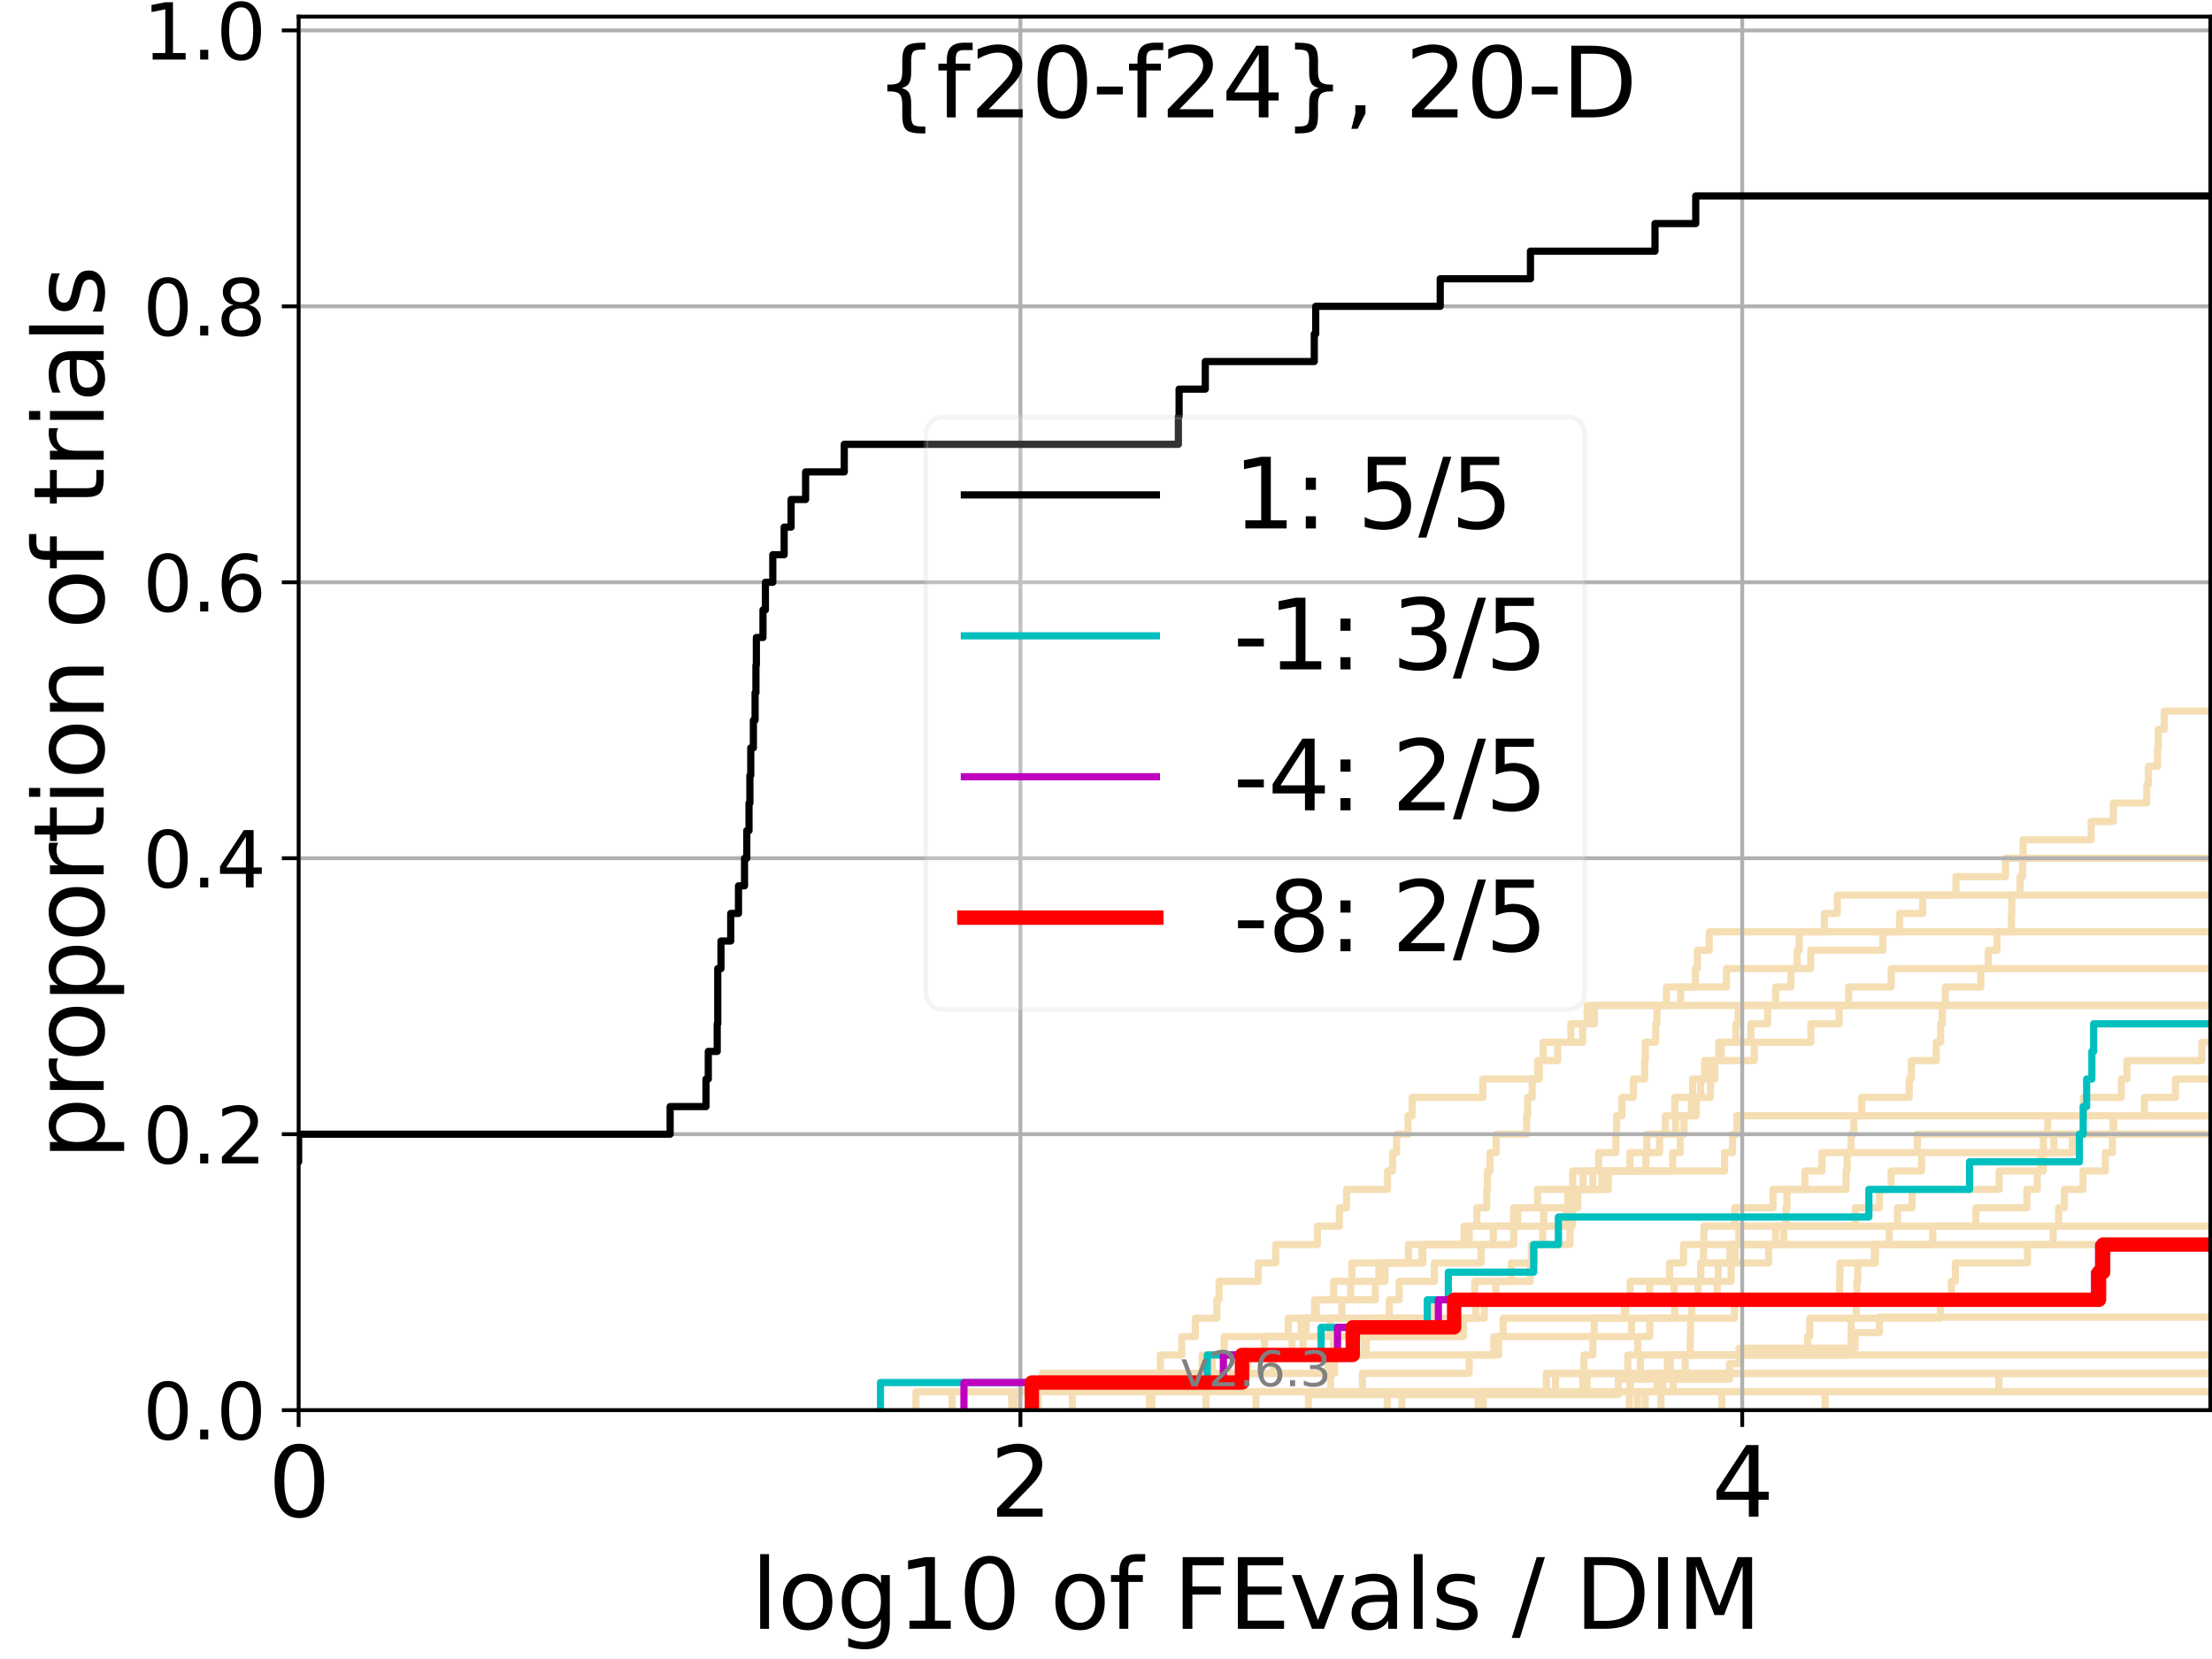 <?xml version="1.0" encoding="utf-8" standalone="no"?>
<!DOCTYPE svg PUBLIC "-//W3C//DTD SVG 1.1//EN"
  "http://www.w3.org/Graphics/SVG/1.1/DTD/svg11.dtd">
<svg xmlns:xlink="http://www.w3.org/1999/xlink" width="460.8pt" height="345.6pt" viewBox="0 0 460.8 345.6" xmlns="http://www.w3.org/2000/svg" version="1.1">
 <defs>
  <style type="text/css">*{stroke-linejoin: round; stroke-linecap: butt}</style>
 </defs>
 <g id="figure_1">
  <g id="patch_1">
   <path d="M 0 345.6 
L 460.8 345.6 
L 460.8 0 
L 0 0 
z
" style="fill: #ffffff"/>
  </g>
  <g id="axes_1">
   <g id="patch_2">
    <path d="M 62.208 293.76 
L 460.8 293.76 
L 460.8 3.456 
L 62.208 3.456 
z
" style="fill: #ffffff"/>
   </g>
   <g id="line2d_1"/>
   <g id="line2d_2"/>
   <g id="line2d_3">
    <path d="M 211.712 293.76 
L 211.712 289.928 
L 245.094 289.928 
L 245.094 286.095 
L 259.847 286.095 
L 259.847 282.263 
L 284.163 282.263 
L 284.163 278.43 
L 289.101 278.43 
L 289.101 274.598 
L 289.428 274.598 
L 289.428 270.766 
L 291.474 270.766 
L 291.474 266.933 
L 298.811 266.933 
L 298.811 263.101 
L 308.534 263.101 
L 308.534 259.268 
L 315.328 259.268 
L 315.328 255.436 
L 316.166 255.436 
L 316.166 251.604 
L 320.312 251.604 
L 320.312 247.771 
L 331.785 247.771 
L 331.785 243.939 
L 359.253 243.939 
L 359.253 240.106 
L 360.923 240.106 
L 360.923 236.274 
L 361.833 236.274 
L 361.833 232.442 
L 361.833 232.442 
L 361.833 232.442 
L 460.8 232.442 
" clip-path="url(#pb884070bd9)" style="fill: none; stroke: #f5deb3; stroke-width: 1.5; stroke-linecap: square"/>
   </g>
   <g id="line2d_4">
    <path d="M 239.938 293.76 
L 239.938 289.928 
L 248.143 289.928 
L 248.143 286.095 
L 252.53 286.095 
L 252.53 282.263 
L 269.182 282.263 
L 269.182 278.43 
L 272.078 278.43 
L 272.078 274.598 
L 309.221 274.598 
L 309.221 270.766 
L 311.611 270.766 
L 311.611 266.933 
L 314.838 266.933 
L 314.838 263.101 
L 319.664 263.101 
L 319.664 259.268 
L 321.367 259.268 
L 321.367 255.436 
L 326.259 255.436 
L 326.259 251.604 
L 328.557 251.604 
L 328.557 247.771 
L 329.801 247.771 
L 329.801 243.939 
L 333.027 243.939 
L 333.027 240.106 
L 336.619 240.106 
L 336.619 236.274 
L 336.762 236.274 
L 336.762 232.442 
L 337.885 232.442 
L 337.885 228.609 
L 340.279 228.609 
L 340.279 224.777 
L 342.609 224.777 
L 342.609 220.944 
L 342.754 220.944 
L 342.754 217.112 
L 344.914 217.112 
L 344.914 213.28 
L 345.17 213.28 
L 345.17 209.447 
L 350.084 209.447 
L 350.084 205.615 
L 353.179 205.615 
L 353.179 201.782 
L 353.592 201.782 
L 353.592 197.95 
L 356.068 197.95 
L 356.068 194.118 
L 356.068 194.118 
L 356.068 194.118 
L 460.8 194.118 
" clip-path="url(#pb884070bd9)" style="fill: none; stroke: #f5deb3; stroke-width: 1.5; stroke-linecap: square"/>
   </g>
   <g id="line2d_5"/>
   <g id="line2d_6"/>
   <g id="line2d_7">
    <path d="M 216.273 293.76 
L 216.273 289.928 
L 277.187 289.928 
L 277.187 286.095 
L 278.031 286.095 
L 278.031 282.263 
L 311.175 282.263 
L 311.175 278.43 
L 313.153 278.43 
L 313.153 274.598 
L 338.401 274.598 
L 338.401 270.766 
L 343.674 270.766 
L 343.674 266.933 
L 347.797 266.933 
L 347.797 263.101 
L 350.723 263.101 
L 350.723 259.268 
L 369.89 259.268 
L 369.89 255.436 
L 386.5 255.436 
L 386.5 251.604 
L 391.524 251.604 
L 391.524 247.771 
L 393.953 247.771 
L 393.953 243.939 
L 400.305 243.939 
L 400.305 240.106 
L 431.702 240.106 
L 431.702 236.274 
L 440.199 236.274 
L 440.199 232.442 
L 461.8 232.442 
" clip-path="url(#pb884070bd9)" style="fill: none; stroke: #f5deb3; stroke-width: 1.5; stroke-linecap: square"/>
   </g>
   <g id="line2d_8"/>
   <g id="line2d_9">
    <path d="M 216.127 293.76 
L 216.127 289.928 
L 217.178 289.928 
L 217.178 286.095 
L 257.979 286.095 
L 257.979 282.263 
L 284.609 282.263 
L 284.609 278.43 
L 304.838 278.43 
L 304.838 274.598 
L 307.439 274.598 
L 307.439 270.766 
L 339.594 270.766 
L 339.594 266.933 
L 354.285 266.933 
L 354.285 263.101 
L 368.459 263.101 
L 368.459 259.268 
L 371.578 259.268 
L 371.578 255.436 
L 372.06 255.436 
L 372.06 251.604 
L 372.253 251.604 
L 372.253 247.771 
L 384.564 247.771 
L 384.564 243.939 
L 384.807 243.939 
L 384.807 240.106 
L 385.589 240.106 
L 385.589 236.274 
L 386.184 236.274 
L 386.184 232.442 
L 387.83 232.442 
L 387.83 228.609 
L 397.726 228.609 
L 397.726 224.777 
L 398.173 224.777 
L 398.173 220.944 
L 403.355 220.944 
L 403.355 217.112 
L 404.279 217.112 
L 404.279 213.28 
L 404.619 213.28 
L 404.619 209.447 
L 405.237 209.447 
L 405.237 205.615 
L 412.63 205.615 
L 412.63 201.782 
L 414.184 201.782 
L 414.184 197.95 
L 416.021 197.95 
L 416.021 194.118 
L 419.014 194.118 
L 419.014 190.285 
L 419.094 190.285 
L 419.094 186.453 
L 420.819 186.453 
L 420.819 182.621 
L 421.355 182.621 
L 421.355 178.788 
L 421.455 178.788 
L 421.455 174.956 
L 435.622 174.956 
L 435.622 171.123 
L 440.248 171.123 
L 440.248 167.291 
L 447.209 167.291 
L 447.209 163.459 
L 447.539 163.459 
L 447.539 159.626 
L 449.456 159.626 
L 449.456 155.794 
L 449.601 155.794 
L 449.601 151.961 
L 450.865 151.961 
L 450.865 148.129 
L 461.8 148.129 
" clip-path="url(#pb884070bd9)" style="fill: none; stroke: #f5deb3; stroke-width: 1.5; stroke-linecap: square"/>
   </g>
   <g id="line2d_10">
    <path d="M 380.207 293.76 
L 380.207 289.928 
L 416.401 289.928 
L 416.401 286.095 
L 416.401 286.095 
L 416.401 286.095 
L 460.8 286.095 
" clip-path="url(#pb884070bd9)" style="fill: none; stroke: #f5deb3; stroke-width: 1.5; stroke-linecap: square"/>
   </g>
   <g id="line2d_11">
    <path d="M 239.468 293.76 
L 239.468 289.928 
L 258.331 289.928 
L 258.331 286.095 
L 276.671 286.095 
L 276.671 282.263 
L 277.804 282.263 
L 277.804 278.43 
L 285.738 278.43 
L 285.738 274.598 
L 298.301 274.598 
L 298.301 270.766 
L 307.208 270.766 
L 307.208 266.933 
L 318.789 266.933 
L 318.789 263.101 
L 318.999 263.101 
L 318.999 259.268 
L 327.06 259.268 
L 327.06 255.436 
L 327.518 255.436 
L 327.518 251.604 
L 328.019 251.604 
L 328.019 247.771 
L 333.689 247.771 
L 333.689 243.939 
L 342.857 243.939 
L 342.857 240.106 
L 345.72 240.106 
L 345.72 236.274 
L 346.924 236.274 
L 346.924 232.442 
L 348.902 232.442 
L 348.902 228.609 
L 356.315 228.609 
L 356.315 224.777 
L 357.227 224.777 
L 357.227 220.944 
L 358.547 220.944 
L 358.547 217.112 
L 364.745 217.112 
L 364.745 213.28 
L 368.238 213.28 
L 368.238 209.447 
L 369.909 209.447 
L 369.909 205.615 
L 373.092 205.615 
L 373.092 201.782 
L 377.21 201.782 
L 377.21 197.95 
L 392.247 197.95 
L 392.247 194.118 
L 395.734 194.118 
L 395.734 190.285 
L 400.531 190.285 
L 400.531 186.453 
L 407.464 186.453 
L 407.464 182.621 
L 417.779 182.621 
L 417.779 178.788 
L 417.779 178.788 
L 417.779 178.788 
L 460.8 178.788 
" clip-path="url(#pb884070bd9)" style="fill: none; stroke: #f5deb3; stroke-width: 1.5; stroke-linecap: square"/>
   </g>
   <g id="line2d_12">
    <path d="M 251.217 293.76 
L 251.217 289.928 
L 324.045 289.928 
L 324.045 286.095 
L 324.045 286.095 
L 324.045 286.095 
L 460.8 286.095 
" clip-path="url(#pb884070bd9)" style="fill: none; stroke: #f5deb3; stroke-width: 1.5; stroke-linecap: square"/>
   </g>
   <g id="line2d_13"/>
   <g id="line2d_14">
    <path d="M 198.33 293.76 
L 198.33 289.928 
L 225.274 289.928 
L 225.274 286.095 
L 250.438 286.095 
L 250.438 282.263 
L 263.417 282.263 
L 263.417 278.43 
L 271.056 278.43 
L 271.056 274.598 
L 273.857 274.598 
L 273.857 270.766 
L 277.815 270.766 
L 277.815 266.933 
L 288.527 266.933 
L 288.527 263.101 
L 296.22 263.101 
L 296.22 259.268 
L 306.074 259.268 
L 306.074 255.436 
L 315.319 255.436 
L 315.319 251.604 
L 328.663 251.604 
L 328.663 247.771 
L 335.036 247.771 
L 335.036 243.939 
L 348.457 243.939 
L 348.457 240.106 
L 350.015 240.106 
L 350.015 236.274 
L 350.806 236.274 
L 350.806 232.442 
L 353.349 232.442 
L 353.349 228.609 
L 354.285 228.609 
L 354.285 224.777 
L 355.114 224.777 
L 355.114 220.944 
L 358.075 220.944 
L 358.075 217.112 
L 361.608 217.112 
L 361.608 213.28 
L 362.097 213.28 
L 362.097 209.447 
L 362.097 209.447 
L 362.097 209.447 
L 460.8 209.447 
" clip-path="url(#pb884070bd9)" style="fill: none; stroke: #f5deb3; stroke-width: 1.5; stroke-linecap: square"/>
   </g>
   <g id="line2d_15"/>
   <g id="line2d_16">
    <path d="M 292.04 293.76 
L 292.04 289.928 
L 322.123 289.928 
L 322.123 286.095 
L 329.968 286.095 
L 329.968 282.263 
L 331.819 282.263 
L 331.819 278.43 
L 339.862 278.43 
L 339.862 274.598 
L 361.318 274.598 
L 361.318 270.766 
L 383.204 270.766 
L 383.204 266.933 
L 383.292 266.933 
L 383.292 263.101 
L 390.465 263.101 
L 390.465 259.268 
L 402.627 259.268 
L 402.627 255.436 
L 411.622 255.436 
L 411.622 251.604 
L 422.24 251.604 
L 422.24 247.771 
L 424.399 247.771 
L 424.399 243.939 
L 425.115 243.939 
L 425.115 240.106 
L 425.657 240.106 
L 425.657 236.274 
L 426.577 236.274 
L 426.577 232.442 
L 434.016 232.442 
L 434.016 228.609 
L 441.913 228.609 
L 441.913 224.777 
L 443.078 224.777 
L 443.078 220.944 
L 458.69 220.944 
L 458.69 217.112 
L 460.998 217.112 
L 460.998 213.28 
L 461.313 213.28 
L 461.313 209.447 
L 461.8 209.447 
" clip-path="url(#pb884070bd9)" style="fill: none; stroke: #f5deb3; stroke-width: 1.5; stroke-linecap: square"/>
   </g>
   <g id="line2d_17"/>
   <g id="line2d_18">
    <path d="M 190.81 293.76 
L 190.81 289.928 
L 234.453 289.928 
L 234.453 286.095 
L 241.704 286.095 
L 241.704 282.263 
L 246.185 282.263 
L 246.185 278.43 
L 249.015 278.43 
L 249.015 274.598 
L 253.505 274.598 
L 253.505 270.766 
L 253.949 270.766 
L 253.949 266.933 
L 262.108 266.933 
L 262.108 263.101 
L 265.756 263.101 
L 265.756 259.268 
L 274.439 259.268 
L 274.439 255.436 
L 279.027 255.436 
L 279.027 251.604 
L 280.511 251.604 
L 280.511 247.771 
L 289.059 247.771 
L 289.059 243.939 
L 290.095 243.939 
L 290.095 240.106 
L 290.942 240.106 
L 290.942 236.274 
L 293.316 236.274 
L 293.316 232.442 
L 294.174 232.442 
L 294.174 228.609 
L 308.905 228.609 
L 308.905 224.777 
L 320.685 224.777 
L 320.685 220.944 
L 321.474 220.944 
L 321.474 217.112 
L 329.69 217.112 
L 329.69 213.28 
L 330.64 213.28 
L 330.64 209.447 
L 330.64 209.447 
L 330.64 209.447 
L 460.8 209.447 
" clip-path="url(#pb884070bd9)" style="fill: none; stroke: #f5deb3; stroke-width: 1.5; stroke-linecap: square"/>
   </g>
   <g id="line2d_19">
    <path d="M 341.106 293.76 
L 341.106 289.928 
L 345.187 289.928 
L 345.187 286.095 
L 347.956 286.095 
L 347.956 282.263 
L 352.102 282.263 
L 352.102 278.43 
L 352.173 278.43 
L 352.173 274.598 
L 352.409 274.598 
L 352.409 270.766 
L 353.728 270.766 
L 353.728 266.933 
L 354.3 266.933 
L 354.3 263.101 
L 354.884 263.101 
L 354.884 259.268 
L 354.958 259.268 
L 354.958 255.436 
L 361.363 255.436 
L 361.363 251.604 
L 369.358 251.604 
L 369.358 247.771 
L 376.015 247.771 
L 376.015 243.939 
L 379.557 243.939 
L 379.557 240.106 
L 399.426 240.106 
L 399.426 236.274 
L 461.8 236.274 
" clip-path="url(#pb884070bd9)" style="fill: none; stroke: #f5deb3; stroke-width: 1.5; stroke-linecap: square"/>
   </g>
   <g id="line2d_20">
    <path d="M 223.395 293.76 
L 223.395 289.928 
L 228.824 289.928 
L 228.824 286.095 
L 265.266 286.095 
L 265.266 282.263 
L 271.441 282.263 
L 271.441 278.43 
L 277.139 278.43 
L 277.139 274.598 
L 279.541 274.598 
L 279.541 270.766 
L 281.376 270.766 
L 281.376 266.933 
L 281.619 266.933 
L 281.619 263.101 
L 293.404 263.101 
L 293.404 259.268 
L 305.001 259.268 
L 305.001 255.436 
L 307.663 255.436 
L 307.663 251.604 
L 309.719 251.604 
L 309.719 247.771 
L 309.863 247.771 
L 309.863 243.939 
L 310.384 243.939 
L 310.384 240.106 
L 311.671 240.106 
L 311.671 236.274 
L 318.034 236.274 
L 318.034 232.442 
L 318.218 232.442 
L 318.218 228.609 
L 319.179 228.609 
L 319.179 224.777 
L 320.309 224.777 
L 320.309 220.944 
L 324.496 220.944 
L 324.496 217.112 
L 327.239 217.112 
L 327.239 213.28 
L 332.143 213.28 
L 332.143 209.447 
L 347.158 209.447 
L 347.158 205.615 
L 359.655 205.615 
L 359.655 201.782 
L 374.37 201.782 
L 374.37 197.95 
L 374.817 197.95 
L 374.817 194.118 
L 380.061 194.118 
L 380.061 190.285 
L 382.755 190.285 
L 382.755 186.453 
L 382.755 186.453 
L 382.755 186.453 
L 460.8 186.453 
" clip-path="url(#pb884070bd9)" style="fill: none; stroke: #f5deb3; stroke-width: 1.5; stroke-linecap: square"/>
   </g>
   <g id="line2d_21">
    <path d="M 358.691 293.76 
L 358.691 289.928 
L 358.691 289.928 
L 358.691 289.928 
L 460.8 289.928 
" clip-path="url(#pb884070bd9)" style="fill: none; stroke: #f5deb3; stroke-width: 1.5; stroke-linecap: square"/>
   </g>
   <g id="line2d_22">
    <path d="M 307.934 293.76 
L 307.934 289.928 
L 330.615 289.928 
L 330.615 286.095 
L 339.104 286.095 
L 339.104 282.263 
L 341.172 282.263 
L 341.172 278.43 
L 343.689 278.43 
L 343.689 274.598 
L 348.882 274.598 
L 348.882 270.766 
L 357.719 270.766 
L 357.719 266.933 
L 357.923 266.933 
L 357.923 263.101 
L 360.365 263.101 
L 360.365 259.268 
L 360.365 259.268 
L 360.365 259.268 
L 460.8 259.268 
" clip-path="url(#pb884070bd9)" style="fill: none; stroke: #f5deb3; stroke-width: 1.5; stroke-linecap: square"/>
   </g>
   <g id="line2d_23">
    <path d="M 288.99 293.76 
L 288.99 289.928 
L 288.99 289.928 
L 288.99 289.928 
L 460.8 289.928 
" clip-path="url(#pb884070bd9)" style="fill: none; stroke: #f5deb3; stroke-width: 1.5; stroke-linecap: square"/>
   </g>
   <g id="line2d_24">
    <path d="M 342.719 293.76 
L 342.719 289.928 
L 348.563 289.928 
L 348.563 286.095 
L 351.054 286.095 
L 351.054 282.263 
L 385.594 282.263 
L 385.594 278.43 
L 385.626 278.43 
L 385.626 274.598 
L 386.713 274.598 
L 386.713 270.766 
L 386.834 270.766 
L 386.834 266.933 
L 387.012 266.933 
L 387.012 263.101 
L 390.698 263.101 
L 390.698 259.268 
L 393.551 259.268 
L 393.551 255.436 
L 395.288 255.436 
L 395.288 251.604 
L 398.311 251.604 
L 398.311 247.771 
L 416.449 247.771 
L 416.449 243.939 
L 425.643 243.939 
L 425.643 240.106 
L 427.869 240.106 
L 427.869 236.274 
L 461.8 236.274 
" clip-path="url(#pb884070bd9)" style="fill: none; stroke: #f5deb3; stroke-width: 1.5; stroke-linecap: square"/>
   </g>
   <g id="line2d_25">
    <path d="M 346.003 293.76 
L 346.003 289.928 
L 346.386 289.928 
L 346.386 286.095 
L 347.361 286.095 
L 347.361 282.263 
L 347.361 282.263 
L 347.361 282.263 
L 460.8 282.263 
" clip-path="url(#pb884070bd9)" style="fill: none; stroke: #f5deb3; stroke-width: 1.5; stroke-linecap: square"/>
   </g>
   <g id="line2d_26">
    <path d="M 272.565 293.76 
L 272.565 290.53 
L 337.102 290.53 
L 337.102 287.301 
L 360.294 287.301 
L 360.294 284.071 
L 362.263 284.071 
L 362.263 280.842 
L 386.443 280.842 
L 386.443 277.612 
L 391.519 277.612 
L 391.519 274.383 
L 391.519 274.383 
L 391.519 274.383 
L 460.8 274.383 
" clip-path="url(#pb884070bd9)" style="fill: none; stroke: #f5deb3; stroke-width: 1.5; stroke-linecap: square"/>
   </g>
   <g id="line2d_27">
    <path d="M 210.76 293.76 
L 210.76 289.928 
L 248.563 289.928 
L 248.563 286.095 
L 251.392 286.095 
L 251.392 282.263 
L 255.021 282.263 
L 255.021 278.43 
L 268.368 278.43 
L 268.368 274.598 
L 274.21 274.598 
L 274.21 270.766 
L 286.501 270.766 
L 286.501 266.933 
L 287.249 266.933 
L 287.249 263.101 
L 296.41 263.101 
L 296.41 259.268 
L 311.08 259.268 
L 311.08 255.436 
L 321.585 255.436 
L 321.585 251.604 
L 326.618 251.604 
L 326.618 247.771 
L 327.611 247.771 
L 327.611 243.939 
L 339.556 243.939 
L 339.556 240.106 
L 343.07 240.106 
L 343.07 236.274 
L 349.067 236.274 
L 349.067 232.442 
L 352.339 232.442 
L 352.339 228.609 
L 352.605 228.609 
L 352.605 224.777 
L 356.563 224.777 
L 356.563 220.944 
L 365.454 220.944 
L 365.454 217.112 
L 377.235 217.112 
L 377.235 213.28 
L 383.121 213.28 
L 383.121 209.447 
L 385.099 209.447 
L 385.099 205.615 
L 393.974 205.615 
L 393.974 201.782 
L 393.974 201.782 
L 393.974 201.782 
L 460.8 201.782 
" clip-path="url(#pb884070bd9)" style="fill: none; stroke: #f5deb3; stroke-width: 1.5; stroke-linecap: square"/>
   </g>
   <g id="line2d_28">
    <path d="M 339.418 293.76 
L 339.418 289.928 
L 339.583 289.928 
L 339.583 286.095 
L 341.717 286.095 
L 341.717 282.263 
L 376.561 282.263 
L 376.561 278.43 
L 377.005 278.43 
L 377.005 274.598 
L 404.222 274.598 
L 404.222 270.766 
L 406.517 270.766 
L 406.517 266.933 
L 407.34 266.933 
L 407.34 263.101 
L 422.36 263.101 
L 422.36 259.268 
L 427.715 259.268 
L 427.715 255.436 
L 428.861 255.436 
L 428.861 251.604 
L 430.052 251.604 
L 430.052 247.771 
L 433.934 247.771 
L 433.934 243.939 
L 438.577 243.939 
L 438.577 240.106 
L 440.044 240.106 
L 440.044 236.274 
L 440.313 236.274 
L 440.313 232.442 
L 446.711 232.442 
L 446.711 228.609 
L 453.192 228.609 
L 453.192 224.777 
L 461.8 224.777 
" clip-path="url(#pb884070bd9)" style="fill: none; stroke: #f5deb3; stroke-width: 1.5; stroke-linecap: square"/>
   </g>
   <g id="line2d_29">
    <path d="M 308.976 293.76 
L 308.976 289.928 
L 329.741 289.928 
L 329.741 286.095 
L 329.741 286.095 
L 329.741 286.095 
L 460.8 286.095 
" clip-path="url(#pb884070bd9)" style="fill: none; stroke: #f5deb3; stroke-width: 1.5; stroke-linecap: square"/>
   </g>
   <g id="line2d_30">
    <path d="M 261.646 293.76 
L 261.646 289.928 
L 283.814 289.928 
L 283.814 286.095 
L 306.051 286.095 
L 306.051 282.263 
L 312.174 282.263 
L 312.174 278.43 
L 332.079 278.43 
L 332.079 274.598 
L 338.657 274.598 
L 338.657 270.766 
L 348.723 270.766 
L 348.723 266.933 
L 360.635 266.933 
L 360.635 263.101 
L 361.455 263.101 
L 361.455 259.268 
L 362.244 259.268 
L 362.244 255.436 
L 362.244 255.436 
L 362.244 255.436 
L 460.8 255.436 
" clip-path="url(#pb884070bd9)" style="fill: none; stroke: #f5deb3; stroke-width: 1.5; stroke-linecap: square"/>
   </g>
   <g id="matplotlib.axis_1">
    <g id="xtick_1">
     <g id="line2d_31">
      <path d="M 62.208 293.76 
L 62.208 3.456 
" clip-path="url(#pb884070bd9)" style="fill: none; stroke: #b0b0b0; stroke-width: 0.8; stroke-linecap: square"/>
     </g>
     <g id="line2d_32">
      <defs>
       <path id="m622e641e73" d="M 0 0 
L 0 3.5 
" style="stroke: #000000; stroke-width: 0.8"/>
      </defs>
      <g>
       <use xlink:href="#m622e641e73" x="62.208" y="293.76" style="stroke: #000000; stroke-width: 0.8"/>
      </g>
     </g>
     <g id="text_1">
      <!-- 0 -->
      <g transform="translate(55.846 315.957)scale(0.2 -0.2)">
       <defs>
        <path id="DejaVuSans-30" d="M 2034 4250 
Q 1547 4250 1301 3770 
Q 1056 3291 1056 2328 
Q 1056 1369 1301 889 
Q 1547 409 2034 409 
Q 2525 409 2770 889 
Q 3016 1369 3016 2328 
Q 3016 3291 2770 3770 
Q 2525 4250 2034 4250 
z
M 2034 4750 
Q 2819 4750 3233 4129 
Q 3647 3509 3647 2328 
Q 3647 1150 3233 529 
Q 2819 -91 2034 -91 
Q 1250 -91 836 529 
Q 422 1150 422 2328 
Q 422 3509 836 4129 
Q 1250 4750 2034 4750 
z
" transform="scale(0.016)"/>
       </defs>
       <use xlink:href="#DejaVuSans-30"/>
      </g>
     </g>
    </g>
    <g id="xtick_2">
     <g id="line2d_33">
      <path d="M 212.572 293.76 
L 212.572 3.456 
" clip-path="url(#pb884070bd9)" style="fill: none; stroke: #b0b0b0; stroke-width: 0.8; stroke-linecap: square"/>
     </g>
     <g id="line2d_34">
      <g>
       <use xlink:href="#m622e641e73" x="212.572" y="293.76" style="stroke: #000000; stroke-width: 0.8"/>
      </g>
     </g>
     <g id="text_2">
      <!-- 2 -->
      <g transform="translate(206.21 315.957)scale(0.2 -0.2)">
       <defs>
        <path id="DejaVuSans-32" d="M 1228 531 
L 3431 531 
L 3431 0 
L 469 0 
L 469 531 
Q 828 903 1448 1529 
Q 2069 2156 2228 2338 
Q 2531 2678 2651 2914 
Q 2772 3150 2772 3378 
Q 2772 3750 2511 3984 
Q 2250 4219 1831 4219 
Q 1534 4219 1204 4116 
Q 875 4013 500 3803 
L 500 4441 
Q 881 4594 1212 4672 
Q 1544 4750 1819 4750 
Q 2544 4750 2975 4387 
Q 3406 4025 3406 3419 
Q 3406 3131 3298 2873 
Q 3191 2616 2906 2266 
Q 2828 2175 2409 1742 
Q 1991 1309 1228 531 
z
" transform="scale(0.016)"/>
       </defs>
       <use xlink:href="#DejaVuSans-32"/>
      </g>
     </g>
    </g>
    <g id="xtick_3">
     <g id="line2d_35">
      <path d="M 362.937 293.76 
L 362.937 3.456 
" clip-path="url(#pb884070bd9)" style="fill: none; stroke: #b0b0b0; stroke-width: 0.8; stroke-linecap: square"/>
     </g>
     <g id="line2d_36">
      <g>
       <use xlink:href="#m622e641e73" x="362.937" y="293.76" style="stroke: #000000; stroke-width: 0.8"/>
      </g>
     </g>
     <g id="text_3">
      <!-- 4 -->
      <g transform="translate(356.574 315.957)scale(0.2 -0.2)">
       <defs>
        <path id="DejaVuSans-34" d="M 2419 4116 
L 825 1625 
L 2419 1625 
L 2419 4116 
z
M 2253 4666 
L 3047 4666 
L 3047 1625 
L 3713 1625 
L 3713 1100 
L 3047 1100 
L 3047 0 
L 2419 0 
L 2419 1100 
L 313 1100 
L 313 1709 
L 2253 4666 
z
" transform="scale(0.016)"/>
       </defs>
       <use xlink:href="#DejaVuSans-34"/>
      </g>
     </g>
    </g>
    <g id="text_4">
     <!-- log10 of FEvals / DIM -->
     <g transform="translate(156.431 339.313)scale(0.2 -0.2)">
      <defs>
       <path id="DejaVuSans-6c" d="M 603 4863 
L 1178 4863 
L 1178 0 
L 603 0 
L 603 4863 
z
" transform="scale(0.016)"/>
       <path id="DejaVuSans-6f" d="M 1959 3097 
Q 1497 3097 1228 2736 
Q 959 2375 959 1747 
Q 959 1119 1226 758 
Q 1494 397 1959 397 
Q 2419 397 2687 759 
Q 2956 1122 2956 1747 
Q 2956 2369 2687 2733 
Q 2419 3097 1959 3097 
z
M 1959 3584 
Q 2709 3584 3137 3096 
Q 3566 2609 3566 1747 
Q 3566 888 3137 398 
Q 2709 -91 1959 -91 
Q 1206 -91 779 398 
Q 353 888 353 1747 
Q 353 2609 779 3096 
Q 1206 3584 1959 3584 
z
" transform="scale(0.016)"/>
       <path id="DejaVuSans-67" d="M 2906 1791 
Q 2906 2416 2648 2759 
Q 2391 3103 1925 3103 
Q 1463 3103 1205 2759 
Q 947 2416 947 1791 
Q 947 1169 1205 825 
Q 1463 481 1925 481 
Q 2391 481 2648 825 
Q 2906 1169 2906 1791 
z
M 3481 434 
Q 3481 -459 3084 -895 
Q 2688 -1331 1869 -1331 
Q 1566 -1331 1297 -1286 
Q 1028 -1241 775 -1147 
L 775 -588 
Q 1028 -725 1275 -790 
Q 1522 -856 1778 -856 
Q 2344 -856 2625 -561 
Q 2906 -266 2906 331 
L 2906 616 
Q 2728 306 2450 153 
Q 2172 0 1784 0 
Q 1141 0 747 490 
Q 353 981 353 1791 
Q 353 2603 747 3093 
Q 1141 3584 1784 3584 
Q 2172 3584 2450 3431 
Q 2728 3278 2906 2969 
L 2906 3500 
L 3481 3500 
L 3481 434 
z
" transform="scale(0.016)"/>
       <path id="DejaVuSans-31" d="M 794 531 
L 1825 531 
L 1825 4091 
L 703 3866 
L 703 4441 
L 1819 4666 
L 2450 4666 
L 2450 531 
L 3481 531 
L 3481 0 
L 794 0 
L 794 531 
z
" transform="scale(0.016)"/>
       <path id="DejaVuSans-20" transform="scale(0.016)"/>
       <path id="DejaVuSans-66" d="M 2375 4863 
L 2375 4384 
L 1825 4384 
Q 1516 4384 1395 4259 
Q 1275 4134 1275 3809 
L 1275 3500 
L 2222 3500 
L 2222 3053 
L 1275 3053 
L 1275 0 
L 697 0 
L 697 3053 
L 147 3053 
L 147 3500 
L 697 3500 
L 697 3744 
Q 697 4328 969 4595 
Q 1241 4863 1831 4863 
L 2375 4863 
z
" transform="scale(0.016)"/>
       <path id="DejaVuSans-46" d="M 628 4666 
L 3309 4666 
L 3309 4134 
L 1259 4134 
L 1259 2759 
L 3109 2759 
L 3109 2228 
L 1259 2228 
L 1259 0 
L 628 0 
L 628 4666 
z
" transform="scale(0.016)"/>
       <path id="DejaVuSans-45" d="M 628 4666 
L 3578 4666 
L 3578 4134 
L 1259 4134 
L 1259 2753 
L 3481 2753 
L 3481 2222 
L 1259 2222 
L 1259 531 
L 3634 531 
L 3634 0 
L 628 0 
L 628 4666 
z
" transform="scale(0.016)"/>
       <path id="DejaVuSans-76" d="M 191 3500 
L 800 3500 
L 1894 563 
L 2988 3500 
L 3597 3500 
L 2284 0 
L 1503 0 
L 191 3500 
z
" transform="scale(0.016)"/>
       <path id="DejaVuSans-61" d="M 2194 1759 
Q 1497 1759 1228 1600 
Q 959 1441 959 1056 
Q 959 750 1161 570 
Q 1363 391 1709 391 
Q 2188 391 2477 730 
Q 2766 1069 2766 1631 
L 2766 1759 
L 2194 1759 
z
M 3341 1997 
L 3341 0 
L 2766 0 
L 2766 531 
Q 2569 213 2275 61 
Q 1981 -91 1556 -91 
Q 1019 -91 701 211 
Q 384 513 384 1019 
Q 384 1609 779 1909 
Q 1175 2209 1959 2209 
L 2766 2209 
L 2766 2266 
Q 2766 2663 2505 2880 
Q 2244 3097 1772 3097 
Q 1472 3097 1187 3025 
Q 903 2953 641 2809 
L 641 3341 
Q 956 3463 1253 3523 
Q 1550 3584 1831 3584 
Q 2591 3584 2966 3190 
Q 3341 2797 3341 1997 
z
" transform="scale(0.016)"/>
       <path id="DejaVuSans-73" d="M 2834 3397 
L 2834 2853 
Q 2591 2978 2328 3040 
Q 2066 3103 1784 3103 
Q 1356 3103 1142 2972 
Q 928 2841 928 2578 
Q 928 2378 1081 2264 
Q 1234 2150 1697 2047 
L 1894 2003 
Q 2506 1872 2764 1633 
Q 3022 1394 3022 966 
Q 3022 478 2636 193 
Q 2250 -91 1575 -91 
Q 1294 -91 989 -36 
Q 684 19 347 128 
L 347 722 
Q 666 556 975 473 
Q 1284 391 1588 391 
Q 1994 391 2212 530 
Q 2431 669 2431 922 
Q 2431 1156 2273 1281 
Q 2116 1406 1581 1522 
L 1381 1569 
Q 847 1681 609 1914 
Q 372 2147 372 2553 
Q 372 3047 722 3315 
Q 1072 3584 1716 3584 
Q 2034 3584 2315 3537 
Q 2597 3491 2834 3397 
z
" transform="scale(0.016)"/>
       <path id="DejaVuSans-2f" d="M 1625 4666 
L 2156 4666 
L 531 -594 
L 0 -594 
L 1625 4666 
z
" transform="scale(0.016)"/>
       <path id="DejaVuSans-44" d="M 1259 4147 
L 1259 519 
L 2022 519 
Q 2988 519 3436 956 
Q 3884 1394 3884 2338 
Q 3884 3275 3436 3711 
Q 2988 4147 2022 4147 
L 1259 4147 
z
M 628 4666 
L 1925 4666 
Q 3281 4666 3915 4102 
Q 4550 3538 4550 2338 
Q 4550 1131 3912 565 
Q 3275 0 1925 0 
L 628 0 
L 628 4666 
z
" transform="scale(0.016)"/>
       <path id="DejaVuSans-49" d="M 628 4666 
L 1259 4666 
L 1259 0 
L 628 0 
L 628 4666 
z
" transform="scale(0.016)"/>
       <path id="DejaVuSans-4d" d="M 628 4666 
L 1569 4666 
L 2759 1491 
L 3956 4666 
L 4897 4666 
L 4897 0 
L 4281 0 
L 4281 4097 
L 3078 897 
L 2444 897 
L 1241 4097 
L 1241 0 
L 628 0 
L 628 4666 
z
" transform="scale(0.016)"/>
      </defs>
      <use xlink:href="#DejaVuSans-6c"/>
      <use xlink:href="#DejaVuSans-6f" x="27.783"/>
      <use xlink:href="#DejaVuSans-67" x="88.965"/>
      <use xlink:href="#DejaVuSans-31" x="152.441"/>
      <use xlink:href="#DejaVuSans-30" x="216.064"/>
      <use xlink:href="#DejaVuSans-20" x="279.688"/>
      <use xlink:href="#DejaVuSans-6f" x="311.475"/>
      <use xlink:href="#DejaVuSans-66" x="372.656"/>
      <use xlink:href="#DejaVuSans-20" x="407.861"/>
      <use xlink:href="#DejaVuSans-46" x="439.648"/>
      <use xlink:href="#DejaVuSans-45" x="497.168"/>
      <use xlink:href="#DejaVuSans-76" x="560.352"/>
      <use xlink:href="#DejaVuSans-61" x="619.531"/>
      <use xlink:href="#DejaVuSans-6c" x="680.811"/>
      <use xlink:href="#DejaVuSans-73" x="708.594"/>
      <use xlink:href="#DejaVuSans-20" x="760.693"/>
      <use xlink:href="#DejaVuSans-2f" x="792.48"/>
      <use xlink:href="#DejaVuSans-20" x="826.172"/>
      <use xlink:href="#DejaVuSans-44" x="857.959"/>
      <use xlink:href="#DejaVuSans-49" x="934.961"/>
      <use xlink:href="#DejaVuSans-4d" x="964.453"/>
     </g>
    </g>
   </g>
   <g id="matplotlib.axis_2">
    <g id="ytick_1">
     <g id="line2d_37">
      <path d="M 62.208 293.76 
L 460.8 293.76 
" clip-path="url(#pb884070bd9)" style="fill: none; stroke: #b0b0b0; stroke-width: 0.8; stroke-linecap: square"/>
     </g>
     <g id="line2d_38">
      <defs>
       <path id="mfc1123be9f" d="M 0 0 
L -3.5 0 
" style="stroke: #000000; stroke-width: 0.8"/>
      </defs>
      <g>
       <use xlink:href="#mfc1123be9f" x="62.208" y="293.76" style="stroke: #000000; stroke-width: 0.8"/>
      </g>
     </g>
     <g id="text_5">
      <!-- 0.0 -->
      <g transform="translate(29.763 299.839)scale(0.16 -0.16)">
       <defs>
        <path id="DejaVuSans-2e" d="M 684 794 
L 1344 794 
L 1344 0 
L 684 0 
L 684 794 
z
" transform="scale(0.016)"/>
       </defs>
       <use xlink:href="#DejaVuSans-30"/>
       <use xlink:href="#DejaVuSans-2e" x="63.623"/>
       <use xlink:href="#DejaVuSans-30" x="95.41"/>
      </g>
     </g>
    </g>
    <g id="ytick_2">
     <g id="line2d_39">
      <path d="M 62.208 236.274 
L 460.8 236.274 
" clip-path="url(#pb884070bd9)" style="fill: none; stroke: #b0b0b0; stroke-width: 0.8; stroke-linecap: square"/>
     </g>
     <g id="line2d_40">
      <g>
       <use xlink:href="#mfc1123be9f" x="62.208" y="236.274" style="stroke: #000000; stroke-width: 0.8"/>
      </g>
     </g>
     <g id="text_6">
      <!-- 0.2 -->
      <g transform="translate(29.763 242.353)scale(0.16 -0.16)">
       <use xlink:href="#DejaVuSans-30"/>
       <use xlink:href="#DejaVuSans-2e" x="63.623"/>
       <use xlink:href="#DejaVuSans-32" x="95.41"/>
      </g>
     </g>
    </g>
    <g id="ytick_3">
     <g id="line2d_41">
      <path d="M 62.208 178.788 
L 460.8 178.788 
" clip-path="url(#pb884070bd9)" style="fill: none; stroke: #b0b0b0; stroke-width: 0.8; stroke-linecap: square"/>
     </g>
     <g id="line2d_42">
      <g>
       <use xlink:href="#mfc1123be9f" x="62.208" y="178.788" style="stroke: #000000; stroke-width: 0.8"/>
      </g>
     </g>
     <g id="text_7">
      <!-- 0.4 -->
      <g transform="translate(29.763 184.867)scale(0.16 -0.16)">
       <use xlink:href="#DejaVuSans-30"/>
       <use xlink:href="#DejaVuSans-2e" x="63.623"/>
       <use xlink:href="#DejaVuSans-34" x="95.41"/>
      </g>
     </g>
    </g>
    <g id="ytick_4">
     <g id="line2d_43">
      <path d="M 62.208 121.302 
L 460.8 121.302 
" clip-path="url(#pb884070bd9)" style="fill: none; stroke: #b0b0b0; stroke-width: 0.8; stroke-linecap: square"/>
     </g>
     <g id="line2d_44">
      <g>
       <use xlink:href="#mfc1123be9f" x="62.208" y="121.302" style="stroke: #000000; stroke-width: 0.8"/>
      </g>
     </g>
     <g id="text_8">
      <!-- 0.6 -->
      <g transform="translate(29.763 127.381)scale(0.16 -0.16)">
       <defs>
        <path id="DejaVuSans-36" d="M 2113 2584 
Q 1688 2584 1439 2293 
Q 1191 2003 1191 1497 
Q 1191 994 1439 701 
Q 1688 409 2113 409 
Q 2538 409 2786 701 
Q 3034 994 3034 1497 
Q 3034 2003 2786 2293 
Q 2538 2584 2113 2584 
z
M 3366 4563 
L 3366 3988 
Q 3128 4100 2886 4159 
Q 2644 4219 2406 4219 
Q 1781 4219 1451 3797 
Q 1122 3375 1075 2522 
Q 1259 2794 1537 2939 
Q 1816 3084 2150 3084 
Q 2853 3084 3261 2657 
Q 3669 2231 3669 1497 
Q 3669 778 3244 343 
Q 2819 -91 2113 -91 
Q 1303 -91 875 529 
Q 447 1150 447 2328 
Q 447 3434 972 4092 
Q 1497 4750 2381 4750 
Q 2619 4750 2861 4703 
Q 3103 4656 3366 4563 
z
" transform="scale(0.016)"/>
       </defs>
       <use xlink:href="#DejaVuSans-30"/>
       <use xlink:href="#DejaVuSans-2e" x="63.623"/>
       <use xlink:href="#DejaVuSans-36" x="95.41"/>
      </g>
     </g>
    </g>
    <g id="ytick_5">
     <g id="line2d_45">
      <path d="M 62.208 63.816 
L 460.8 63.816 
" clip-path="url(#pb884070bd9)" style="fill: none; stroke: #b0b0b0; stroke-width: 0.8; stroke-linecap: square"/>
     </g>
     <g id="line2d_46">
      <g>
       <use xlink:href="#mfc1123be9f" x="62.208" y="63.816" style="stroke: #000000; stroke-width: 0.8"/>
      </g>
     </g>
     <g id="text_9">
      <!-- 0.8 -->
      <g transform="translate(29.763 69.895)scale(0.16 -0.16)">
       <defs>
        <path id="DejaVuSans-38" d="M 2034 2216 
Q 1584 2216 1326 1975 
Q 1069 1734 1069 1313 
Q 1069 891 1326 650 
Q 1584 409 2034 409 
Q 2484 409 2743 651 
Q 3003 894 3003 1313 
Q 3003 1734 2745 1975 
Q 2488 2216 2034 2216 
z
M 1403 2484 
Q 997 2584 770 2862 
Q 544 3141 544 3541 
Q 544 4100 942 4425 
Q 1341 4750 2034 4750 
Q 2731 4750 3128 4425 
Q 3525 4100 3525 3541 
Q 3525 3141 3298 2862 
Q 3072 2584 2669 2484 
Q 3125 2378 3379 2068 
Q 3634 1759 3634 1313 
Q 3634 634 3220 271 
Q 2806 -91 2034 -91 
Q 1263 -91 848 271 
Q 434 634 434 1313 
Q 434 1759 690 2068 
Q 947 2378 1403 2484 
z
M 1172 3481 
Q 1172 3119 1398 2916 
Q 1625 2713 2034 2713 
Q 2441 2713 2670 2916 
Q 2900 3119 2900 3481 
Q 2900 3844 2670 4047 
Q 2441 4250 2034 4250 
Q 1625 4250 1398 4047 
Q 1172 3844 1172 3481 
z
" transform="scale(0.016)"/>
       </defs>
       <use xlink:href="#DejaVuSans-30"/>
       <use xlink:href="#DejaVuSans-2e" x="63.623"/>
       <use xlink:href="#DejaVuSans-38" x="95.41"/>
      </g>
     </g>
    </g>
    <g id="ytick_6">
     <g id="line2d_47">
      <path d="M 62.208 6.33 
L 460.8 6.33 
" clip-path="url(#pb884070bd9)" style="fill: none; stroke: #b0b0b0; stroke-width: 0.8; stroke-linecap: square"/>
     </g>
     <g id="line2d_48">
      <g>
       <use xlink:href="#mfc1123be9f" x="62.208" y="6.33" style="stroke: #000000; stroke-width: 0.8"/>
      </g>
     </g>
     <g id="text_10">
      <!-- 1.0 -->
      <g transform="translate(29.763 12.409)scale(0.16 -0.16)">
       <use xlink:href="#DejaVuSans-31"/>
       <use xlink:href="#DejaVuSans-2e" x="63.623"/>
       <use xlink:href="#DejaVuSans-30" x="95.41"/>
      </g>
     </g>
    </g>
    <g id="text_11">
     <!-- proportion of trials -->
     <g transform="translate(21.604 241.614)rotate(-90)scale(0.2 -0.2)">
      <defs>
       <path id="DejaVuSans-70" d="M 1159 525 
L 1159 -1331 
L 581 -1331 
L 581 3500 
L 1159 3500 
L 1159 2969 
Q 1341 3281 1617 3432 
Q 1894 3584 2278 3584 
Q 2916 3584 3314 3078 
Q 3713 2572 3713 1747 
Q 3713 922 3314 415 
Q 2916 -91 2278 -91 
Q 1894 -91 1617 61 
Q 1341 213 1159 525 
z
M 3116 1747 
Q 3116 2381 2855 2742 
Q 2594 3103 2138 3103 
Q 1681 3103 1420 2742 
Q 1159 2381 1159 1747 
Q 1159 1113 1420 752 
Q 1681 391 2138 391 
Q 2594 391 2855 752 
Q 3116 1113 3116 1747 
z
" transform="scale(0.016)"/>
       <path id="DejaVuSans-72" d="M 2631 2963 
Q 2534 3019 2420 3045 
Q 2306 3072 2169 3072 
Q 1681 3072 1420 2755 
Q 1159 2438 1159 1844 
L 1159 0 
L 581 0 
L 581 3500 
L 1159 3500 
L 1159 2956 
Q 1341 3275 1631 3429 
Q 1922 3584 2338 3584 
Q 2397 3584 2469 3576 
Q 2541 3569 2628 3553 
L 2631 2963 
z
" transform="scale(0.016)"/>
       <path id="DejaVuSans-74" d="M 1172 4494 
L 1172 3500 
L 2356 3500 
L 2356 3053 
L 1172 3053 
L 1172 1153 
Q 1172 725 1289 603 
Q 1406 481 1766 481 
L 2356 481 
L 2356 0 
L 1766 0 
Q 1100 0 847 248 
Q 594 497 594 1153 
L 594 3053 
L 172 3053 
L 172 3500 
L 594 3500 
L 594 4494 
L 1172 4494 
z
" transform="scale(0.016)"/>
       <path id="DejaVuSans-69" d="M 603 3500 
L 1178 3500 
L 1178 0 
L 603 0 
L 603 3500 
z
M 603 4863 
L 1178 4863 
L 1178 4134 
L 603 4134 
L 603 4863 
z
" transform="scale(0.016)"/>
       <path id="DejaVuSans-6e" d="M 3513 2113 
L 3513 0 
L 2938 0 
L 2938 2094 
Q 2938 2591 2744 2837 
Q 2550 3084 2163 3084 
Q 1697 3084 1428 2787 
Q 1159 2491 1159 1978 
L 1159 0 
L 581 0 
L 581 3500 
L 1159 3500 
L 1159 2956 
Q 1366 3272 1645 3428 
Q 1925 3584 2291 3584 
Q 2894 3584 3203 3211 
Q 3513 2838 3513 2113 
z
" transform="scale(0.016)"/>
      </defs>
      <use xlink:href="#DejaVuSans-70"/>
      <use xlink:href="#DejaVuSans-72" x="63.477"/>
      <use xlink:href="#DejaVuSans-6f" x="102.34"/>
      <use xlink:href="#DejaVuSans-70" x="163.521"/>
      <use xlink:href="#DejaVuSans-6f" x="226.998"/>
      <use xlink:href="#DejaVuSans-72" x="288.18"/>
      <use xlink:href="#DejaVuSans-74" x="329.293"/>
      <use xlink:href="#DejaVuSans-69" x="368.502"/>
      <use xlink:href="#DejaVuSans-6f" x="396.285"/>
      <use xlink:href="#DejaVuSans-6e" x="457.467"/>
      <use xlink:href="#DejaVuSans-20" x="520.846"/>
      <use xlink:href="#DejaVuSans-6f" x="552.633"/>
      <use xlink:href="#DejaVuSans-66" x="613.814"/>
      <use xlink:href="#DejaVuSans-20" x="649.02"/>
      <use xlink:href="#DejaVuSans-74" x="680.807"/>
      <use xlink:href="#DejaVuSans-72" x="720.016"/>
      <use xlink:href="#DejaVuSans-69" x="761.129"/>
      <use xlink:href="#DejaVuSans-61" x="788.912"/>
      <use xlink:href="#DejaVuSans-6c" x="850.191"/>
      <use xlink:href="#DejaVuSans-73" x="877.975"/>
     </g>
    </g>
   </g>
   <g id="line2d_49">
    <path d="M -1 282.263 
L 0.265 282.263 
L 0.265 276.514 
L 16.944 276.514 
L 16.944 270.766 
L 22.897 270.766 
L 22.897 265.017 
L 42.688 265.017 
L 42.688 259.268 
L 45.529 259.268 
L 45.529 253.52 
L 50.562 253.52 
L 50.562 247.771 
L 52.815 247.771 
L 52.815 242.023 
L 62.208 242.023 
L 62.208 236.274 
L 139.599 236.274 
L 139.599 230.525 
L 147.068 230.525 
L 147.068 224.777 
L 147.55 224.777 
L 147.55 219.028 
L 149.409 219.028 
L 149.409 213.28 
L 149.522 213.28 
L 149.522 207.531 
L 149.522 207.531 
L 149.522 201.782 
L 150.191 201.782 
L 150.191 196.034 
L 152.222 196.034 
L 152.222 190.285 
L 153.84 190.285 
L 153.84 184.537 
L 155.098 184.537 
L 155.098 178.788 
L 155.569 178.788 
L 155.569 173.04 
L 156.033 173.04 
L 156.033 167.291 
L 156.217 167.291 
L 156.217 161.542 
L 156.4 161.542 
L 156.4 155.794 
L 156.943 155.794 
L 156.943 150.045 
L 157.3 150.045 
L 157.3 144.297 
L 157.477 144.297 
L 157.477 138.548 
L 157.565 138.548 
L 157.565 132.799 
L 158.943 132.799 
L 158.943 127.051 
L 159.446 127.051 
L 159.446 121.302 
L 160.987 121.302 
L 160.987 115.554 
L 163.356 115.554 
L 163.356 109.805 
L 164.798 109.805 
L 164.798 104.056 
L 167.826 104.056 
L 167.826 98.308 
L 175.875 98.308 
L 175.875 92.559 
L 245.477 92.559 
L 245.477 86.811 
L 245.626 86.811 
L 245.626 81.062 
L 251.087 81.062 
L 251.087 75.313 
L 273.789 75.313 
L 273.789 69.565 
L 274.088 69.565 
L 274.088 63.816 
L 300.026 63.816 
L 300.026 58.068 
L 318.821 58.068 
L 318.821 52.319 
L 344.767 52.319 
L 344.767 46.57 
L 353.252 46.57 
L 353.252 40.822 
L 353.252 40.822 
L 353.252 40.822 
L 460.8 40.822 
" clip-path="url(#pb884070bd9)" style="fill: none; stroke: #000000; stroke-width: 1.5; stroke-linecap: square"/>
   </g>
   <g id="line2d_50">
    <path clip-path="url(#pb884070bd9)" style="fill: none; stroke: #000000; stroke-width: 1.5; stroke-linecap: square"/>
   </g>
   <g id="line2d_51">
    <path d="M 183.421 293.76 
L 183.421 288.011 
L 251.506 288.011 
L 251.506 282.263 
L 275.21 282.263 
L 275.21 276.514 
L 297.335 276.514 
L 297.335 270.766 
L 301.709 270.766 
L 301.709 265.017 
L 319.494 265.017 
L 319.494 259.268 
L 324.646 259.268 
L 324.646 253.52 
L 389.321 253.52 
L 389.321 247.771 
L 410.293 247.771 
L 410.293 242.023 
L 433.178 242.023 
L 433.178 236.274 
L 433.966 236.274 
L 433.966 230.525 
L 434.685 230.525 
L 434.685 224.777 
L 435.777 224.777 
L 435.777 219.028 
L 436.144 219.028 
L 436.144 213.28 
L 436.144 213.28 
L 436.144 213.28 
L 460.8 213.28 
" clip-path="url(#pb884070bd9)" style="fill: none; stroke: #00bfbf; stroke-width: 1.5; stroke-linecap: square"/>
   </g>
   <g id="line2d_52">
    <path clip-path="url(#pb884070bd9)" style="fill: none; stroke: #00bfbf; stroke-width: 1.5; stroke-linecap: square"/>
   </g>
   <g id="line2d_53">
    <path d="M 200.81 293.76 
L 200.81 288.011 
L 254.851 288.011 
L 254.851 282.263 
L 278.63 282.263 
L 278.63 276.514 
L 299.639 276.514 
L 299.639 270.766 
L 436.321 270.766 
L 436.321 265.017 
L 437.169 265.017 
L 437.169 259.268 
L 437.169 259.268 
L 437.169 259.268 
L 460.8 259.268 
" clip-path="url(#pb884070bd9)" style="fill: none; stroke: #bf00bf; stroke-width: 1.5; stroke-linecap: square"/>
   </g>
   <g id="line2d_54">
    <path clip-path="url(#pb884070bd9)" style="fill: none; stroke: #bf00bf; stroke-width: 1.5; stroke-linecap: square"/>
   </g>
   <g id="line2d_55">
    <path d="M 214.949 293.76 
L 214.949 288.011 
L 258.734 288.011 
L 258.734 282.263 
L 281.8 282.263 
L 281.8 276.514 
L 302.924 276.514 
L 302.924 270.766 
L 437.262 270.766 
L 437.262 265.017 
L 438.123 265.017 
L 438.123 259.268 
L 438.123 259.268 
L 438.123 259.268 
L 460.8 259.268 
" clip-path="url(#pb884070bd9)" style="fill: none; stroke: #ff0000; stroke-width: 3; stroke-linecap: square"/>
   </g>
   <g id="line2d_56">
    <path clip-path="url(#pb884070bd9)" style="fill: none; stroke: #ff0000; stroke-width: 3; stroke-linecap: square"/>
   </g>
   <g id="line2d_57">
    <path d="M 460.8 293.76 
L 460.8 3.456 
" clip-path="url(#pb884070bd9)" style="fill: none; stroke: #000000; stroke-width: 1.5; stroke-linecap: square"/>
   </g>
   <g id="patch_3">
    <path d="M 62.208 293.76 
L 62.208 3.456 
" style="fill: none; stroke: #000000; stroke-width: 0.8; stroke-linejoin: miter; stroke-linecap: square"/>
   </g>
   <g id="patch_4">
    <path d="M 460.8 293.76 
L 460.8 3.456 
" style="fill: none; stroke: #000000; stroke-width: 0.8; stroke-linejoin: miter; stroke-linecap: square"/>
   </g>
   <g id="patch_5">
    <path d="M 62.208 293.76 
L 460.8 293.76 
" style="fill: none; stroke: #000000; stroke-width: 0.8; stroke-linejoin: miter; stroke-linecap: square"/>
   </g>
   <g id="patch_6">
    <path d="M 62.208 3.456 
L 460.8 3.456 
" style="fill: none; stroke: #000000; stroke-width: 0.8; stroke-linejoin: miter; stroke-linecap: square"/>
   </g>
   <g id="text_12">
    <!-- {f20-f24}, 20-D -->
    <g transform="translate(182.292 24.459)scale(0.2 -0.2)">
     <defs>
      <path id="DejaVuSans-7b" d="M 3272 -594 
L 3272 -1044 
L 3078 -1044 
Q 2300 -1044 2036 -812 
Q 1772 -581 1772 109 
L 1772 856 
Q 1772 1328 1603 1509 
Q 1434 1691 991 1691 
L 800 1691 
L 800 2138 
L 991 2138 
Q 1438 2138 1605 2317 
Q 1772 2497 1772 2963 
L 1772 3713 
Q 1772 4403 2036 4633 
Q 2300 4863 3078 4863 
L 3272 4863 
L 3272 4416 
L 3059 4416 
Q 2619 4416 2484 4278 
Q 2350 4141 2350 3700 
L 2350 2925 
Q 2350 2434 2208 2212 
Q 2066 1991 1722 1913 
Q 2069 1828 2209 1606 
Q 2350 1384 2350 897 
L 2350 122 
Q 2350 -319 2484 -456 
Q 2619 -594 3059 -594 
L 3272 -594 
z
" transform="scale(0.016)"/>
      <path id="DejaVuSans-2d" d="M 313 2009 
L 1997 2009 
L 1997 1497 
L 313 1497 
L 313 2009 
z
" transform="scale(0.016)"/>
      <path id="DejaVuSans-7d" d="M 800 -594 
L 1019 -594 
Q 1456 -594 1589 -459 
Q 1722 -325 1722 122 
L 1722 897 
Q 1722 1384 1862 1606 
Q 2003 1828 2350 1913 
Q 2003 1991 1862 2212 
Q 1722 2434 1722 2925 
L 1722 3700 
Q 1722 4144 1589 4280 
Q 1456 4416 1019 4416 
L 800 4416 
L 800 4863 
L 997 4863 
Q 1775 4863 2036 4633 
Q 2297 4403 2297 3713 
L 2297 2963 
Q 2297 2497 2465 2317 
Q 2634 2138 3078 2138 
L 3272 2138 
L 3272 1691 
L 3078 1691 
Q 2634 1691 2465 1509 
Q 2297 1328 2297 856 
L 2297 109 
Q 2297 -581 2036 -812 
Q 1775 -1044 997 -1044 
L 800 -1044 
L 800 -594 
z
" transform="scale(0.016)"/>
      <path id="DejaVuSans-2c" d="M 750 794 
L 1409 794 
L 1409 256 
L 897 -744 
L 494 -744 
L 750 256 
L 750 794 
z
" transform="scale(0.016)"/>
     </defs>
     <use xlink:href="#DejaVuSans-7b"/>
     <use xlink:href="#DejaVuSans-66" x="63.623"/>
     <use xlink:href="#DejaVuSans-32" x="98.828"/>
     <use xlink:href="#DejaVuSans-30" x="162.451"/>
     <use xlink:href="#DejaVuSans-2d" x="226.074"/>
     <use xlink:href="#DejaVuSans-66" x="262.158"/>
     <use xlink:href="#DejaVuSans-32" x="297.363"/>
     <use xlink:href="#DejaVuSans-34" x="360.986"/>
     <use xlink:href="#DejaVuSans-7d" x="424.609"/>
     <use xlink:href="#DejaVuSans-2c" x="488.232"/>
     <use xlink:href="#DejaVuSans-20" x="520.02"/>
     <use xlink:href="#DejaVuSans-32" x="551.807"/>
     <use xlink:href="#DejaVuSans-30" x="615.43"/>
     <use xlink:href="#DejaVuSans-2d" x="679.053"/>
     <use xlink:href="#DejaVuSans-44" x="715.137"/>
    </g>
   </g>
   <g id="text_13">
    <!-- absolute targets -->
    <g transform="translate(62.208 608.208)scale(0.14 -0.14)">
     <defs>
      <path id="DejaVuSans-62" d="M 3116 1747 
Q 3116 2381 2855 2742 
Q 2594 3103 2138 3103 
Q 1681 3103 1420 2742 
Q 1159 2381 1159 1747 
Q 1159 1113 1420 752 
Q 1681 391 2138 391 
Q 2594 391 2855 752 
Q 3116 1113 3116 1747 
z
M 1159 2969 
Q 1341 3281 1617 3432 
Q 1894 3584 2278 3584 
Q 2916 3584 3314 3078 
Q 3713 2572 3713 1747 
Q 3713 922 3314 415 
Q 2916 -91 2278 -91 
Q 1894 -91 1617 61 
Q 1341 213 1159 525 
L 1159 0 
L 581 0 
L 581 4863 
L 1159 4863 
L 1159 2969 
z
" transform="scale(0.016)"/>
      <path id="DejaVuSans-75" d="M 544 1381 
L 544 3500 
L 1119 3500 
L 1119 1403 
Q 1119 906 1312 657 
Q 1506 409 1894 409 
Q 2359 409 2629 706 
Q 2900 1003 2900 1516 
L 2900 3500 
L 3475 3500 
L 3475 0 
L 2900 0 
L 2900 538 
Q 2691 219 2414 64 
Q 2138 -91 1772 -91 
Q 1169 -91 856 284 
Q 544 659 544 1381 
z
M 1991 3584 
L 1991 3584 
z
" transform="scale(0.016)"/>
      <path id="DejaVuSans-65" d="M 3597 1894 
L 3597 1613 
L 953 1613 
Q 991 1019 1311 708 
Q 1631 397 2203 397 
Q 2534 397 2845 478 
Q 3156 559 3463 722 
L 3463 178 
Q 3153 47 2828 -22 
Q 2503 -91 2169 -91 
Q 1331 -91 842 396 
Q 353 884 353 1716 
Q 353 2575 817 3079 
Q 1281 3584 2069 3584 
Q 2775 3584 3186 3129 
Q 3597 2675 3597 1894 
z
M 3022 2063 
Q 3016 2534 2758 2815 
Q 2500 3097 2075 3097 
Q 1594 3097 1305 2825 
Q 1016 2553 972 2059 
L 3022 2063 
z
" transform="scale(0.016)"/>
     </defs>
     <use xlink:href="#DejaVuSans-61"/>
     <use xlink:href="#DejaVuSans-62" x="61.279"/>
     <use xlink:href="#DejaVuSans-73" x="124.756"/>
     <use xlink:href="#DejaVuSans-6f" x="176.855"/>
     <use xlink:href="#DejaVuSans-6c" x="238.037"/>
     <use xlink:href="#DejaVuSans-75" x="265.82"/>
     <use xlink:href="#DejaVuSans-74" x="329.199"/>
     <use xlink:href="#DejaVuSans-65" x="368.408"/>
     <use xlink:href="#DejaVuSans-20" x="429.932"/>
     <use xlink:href="#DejaVuSans-74" x="461.719"/>
     <use xlink:href="#DejaVuSans-61" x="500.928"/>
     <use xlink:href="#DejaVuSans-72" x="562.207"/>
     <use xlink:href="#DejaVuSans-67" x="601.57"/>
     <use xlink:href="#DejaVuSans-65" x="665.047"/>
     <use xlink:href="#DejaVuSans-74" x="726.57"/>
     <use xlink:href="#DejaVuSans-73" x="765.779"/>
    </g>
   </g>
   <g id="text_14">
    <!-- v2.6.3 -->
    <g style="fill: #808080" transform="translate(245.823 288.777)scale(0.1 -0.1)">
     <defs>
      <path id="DejaVuSans-33" d="M 2597 2516 
Q 3050 2419 3304 2112 
Q 3559 1806 3559 1356 
Q 3559 666 3084 287 
Q 2609 -91 1734 -91 
Q 1441 -91 1130 -33 
Q 819 25 488 141 
L 488 750 
Q 750 597 1062 519 
Q 1375 441 1716 441 
Q 2309 441 2620 675 
Q 2931 909 2931 1356 
Q 2931 1769 2642 2001 
Q 2353 2234 1838 2234 
L 1294 2234 
L 1294 2753 
L 1863 2753 
Q 2328 2753 2575 2939 
Q 2822 3125 2822 3475 
Q 2822 3834 2567 4026 
Q 2313 4219 1838 4219 
Q 1578 4219 1281 4162 
Q 984 4106 628 3988 
L 628 4550 
Q 988 4650 1302 4700 
Q 1616 4750 1894 4750 
Q 2613 4750 3031 4423 
Q 3450 4097 3450 3541 
Q 3450 3153 3228 2886 
Q 3006 2619 2597 2516 
z
" transform="scale(0.016)"/>
     </defs>
     <use xlink:href="#DejaVuSans-76"/>
     <use xlink:href="#DejaVuSans-32" x="59.18"/>
     <use xlink:href="#DejaVuSans-2e" x="122.803"/>
     <use xlink:href="#DejaVuSans-36" x="154.59"/>
     <use xlink:href="#DejaVuSans-2e" x="218.213"/>
     <use xlink:href="#DejaVuSans-33" x="250"/>
    </g>
   </g>
   <g id="legend_1">
    <g id="patch_7">
     <path d="M 196.893 210.321 
L 326.115 210.321 
Q 330.115 210.321 330.115 206.321 
L 330.115 90.895 
Q 330.115 86.895 326.115 86.895 
L 196.893 86.895 
Q 192.893 86.895 192.893 90.895 
L 192.893 206.321 
Q 192.893 210.321 196.893 210.321 
z
" style="fill: #ffffff; opacity: 0.2; stroke: #cccccc; stroke-linejoin: miter"/>
    </g>
    <g id="line2d_58">
     <path d="M 200.893 103.092 
L 200.893 103.092 
L 220.893 103.092 
L 220.893 103.092 
L 240.893 103.092 
" style="fill: none; stroke: #000000; stroke-width: 1.5; stroke-linecap: square"/>
    </g>
    <g id="text_15">
     <!-- 1: 5/5 -->
     <g transform="translate(256.893 110.092)scale(0.2 -0.2)">
      <defs>
       <path id="DejaVuSans-3a" d="M 750 794 
L 1409 794 
L 1409 0 
L 750 0 
L 750 794 
z
M 750 3309 
L 1409 3309 
L 1409 2516 
L 750 2516 
L 750 3309 
z
" transform="scale(0.016)"/>
       <path id="DejaVuSans-35" d="M 691 4666 
L 3169 4666 
L 3169 4134 
L 1269 4134 
L 1269 2991 
Q 1406 3038 1543 3061 
Q 1681 3084 1819 3084 
Q 2600 3084 3056 2656 
Q 3513 2228 3513 1497 
Q 3513 744 3044 326 
Q 2575 -91 1722 -91 
Q 1428 -91 1123 -41 
Q 819 9 494 109 
L 494 744 
Q 775 591 1075 516 
Q 1375 441 1709 441 
Q 2250 441 2565 725 
Q 2881 1009 2881 1497 
Q 2881 1984 2565 2268 
Q 2250 2553 1709 2553 
Q 1456 2553 1204 2497 
Q 953 2441 691 2322 
L 691 4666 
z
" transform="scale(0.016)"/>
      </defs>
      <use xlink:href="#DejaVuSans-31"/>
      <use xlink:href="#DejaVuSans-3a" x="63.623"/>
      <use xlink:href="#DejaVuSans-20" x="97.314"/>
      <use xlink:href="#DejaVuSans-35" x="129.102"/>
      <use xlink:href="#DejaVuSans-2f" x="192.725"/>
      <use xlink:href="#DejaVuSans-35" x="226.416"/>
     </g>
    </g>
    <g id="line2d_59">
     <path d="M 200.893 132.449 
L 200.893 132.449 
L 220.893 132.449 
L 220.893 132.449 
L 240.893 132.449 
" style="fill: none; stroke: #00bfbf; stroke-width: 1.5; stroke-linecap: square"/>
    </g>
    <g id="text_16">
     <!-- -1: 3/5 -->
     <g transform="translate(256.893 139.449)scale(0.2 -0.2)">
      <use xlink:href="#DejaVuSans-2d"/>
      <use xlink:href="#DejaVuSans-31" x="36.084"/>
      <use xlink:href="#DejaVuSans-3a" x="99.707"/>
      <use xlink:href="#DejaVuSans-20" x="133.398"/>
      <use xlink:href="#DejaVuSans-33" x="165.186"/>
      <use xlink:href="#DejaVuSans-2f" x="228.809"/>
      <use xlink:href="#DejaVuSans-35" x="262.5"/>
     </g>
    </g>
    <g id="line2d_60">
     <path d="M 200.893 161.805 
L 200.893 161.805 
L 220.893 161.805 
L 220.893 161.805 
L 240.893 161.805 
" style="fill: none; stroke: #bf00bf; stroke-width: 1.5; stroke-linecap: square"/>
    </g>
    <g id="text_17">
     <!-- -4: 2/5 -->
     <g transform="translate(256.893 168.805)scale(0.2 -0.2)">
      <use xlink:href="#DejaVuSans-2d"/>
      <use xlink:href="#DejaVuSans-34" x="36.084"/>
      <use xlink:href="#DejaVuSans-3a" x="99.707"/>
      <use xlink:href="#DejaVuSans-20" x="133.398"/>
      <use xlink:href="#DejaVuSans-32" x="165.186"/>
      <use xlink:href="#DejaVuSans-2f" x="228.809"/>
      <use xlink:href="#DejaVuSans-35" x="262.5"/>
     </g>
    </g>
    <g id="line2d_61">
     <path d="M 200.893 191.161 
L 200.893 191.161 
L 220.893 191.161 
L 220.893 191.161 
L 240.893 191.161 
" style="fill: none; stroke: #ff0000; stroke-width: 3; stroke-linecap: square"/>
    </g>
    <g id="text_18">
     <!-- -8: 2/5 -->
     <g transform="translate(256.893 198.161)scale(0.2 -0.2)">
      <use xlink:href="#DejaVuSans-2d"/>
      <use xlink:href="#DejaVuSans-38" x="36.084"/>
      <use xlink:href="#DejaVuSans-3a" x="99.707"/>
      <use xlink:href="#DejaVuSans-20" x="133.398"/>
      <use xlink:href="#DejaVuSans-32" x="165.186"/>
      <use xlink:href="#DejaVuSans-2f" x="228.809"/>
      <use xlink:href="#DejaVuSans-35" x="262.5"/>
     </g>
    </g>
   </g>
  </g>
 </g>
 <defs>
  <clipPath id="pb884070bd9">
   <rect x="62.208" y="3.456" width="398.592" height="290.304"/>
  </clipPath>
 </defs>
</svg>

